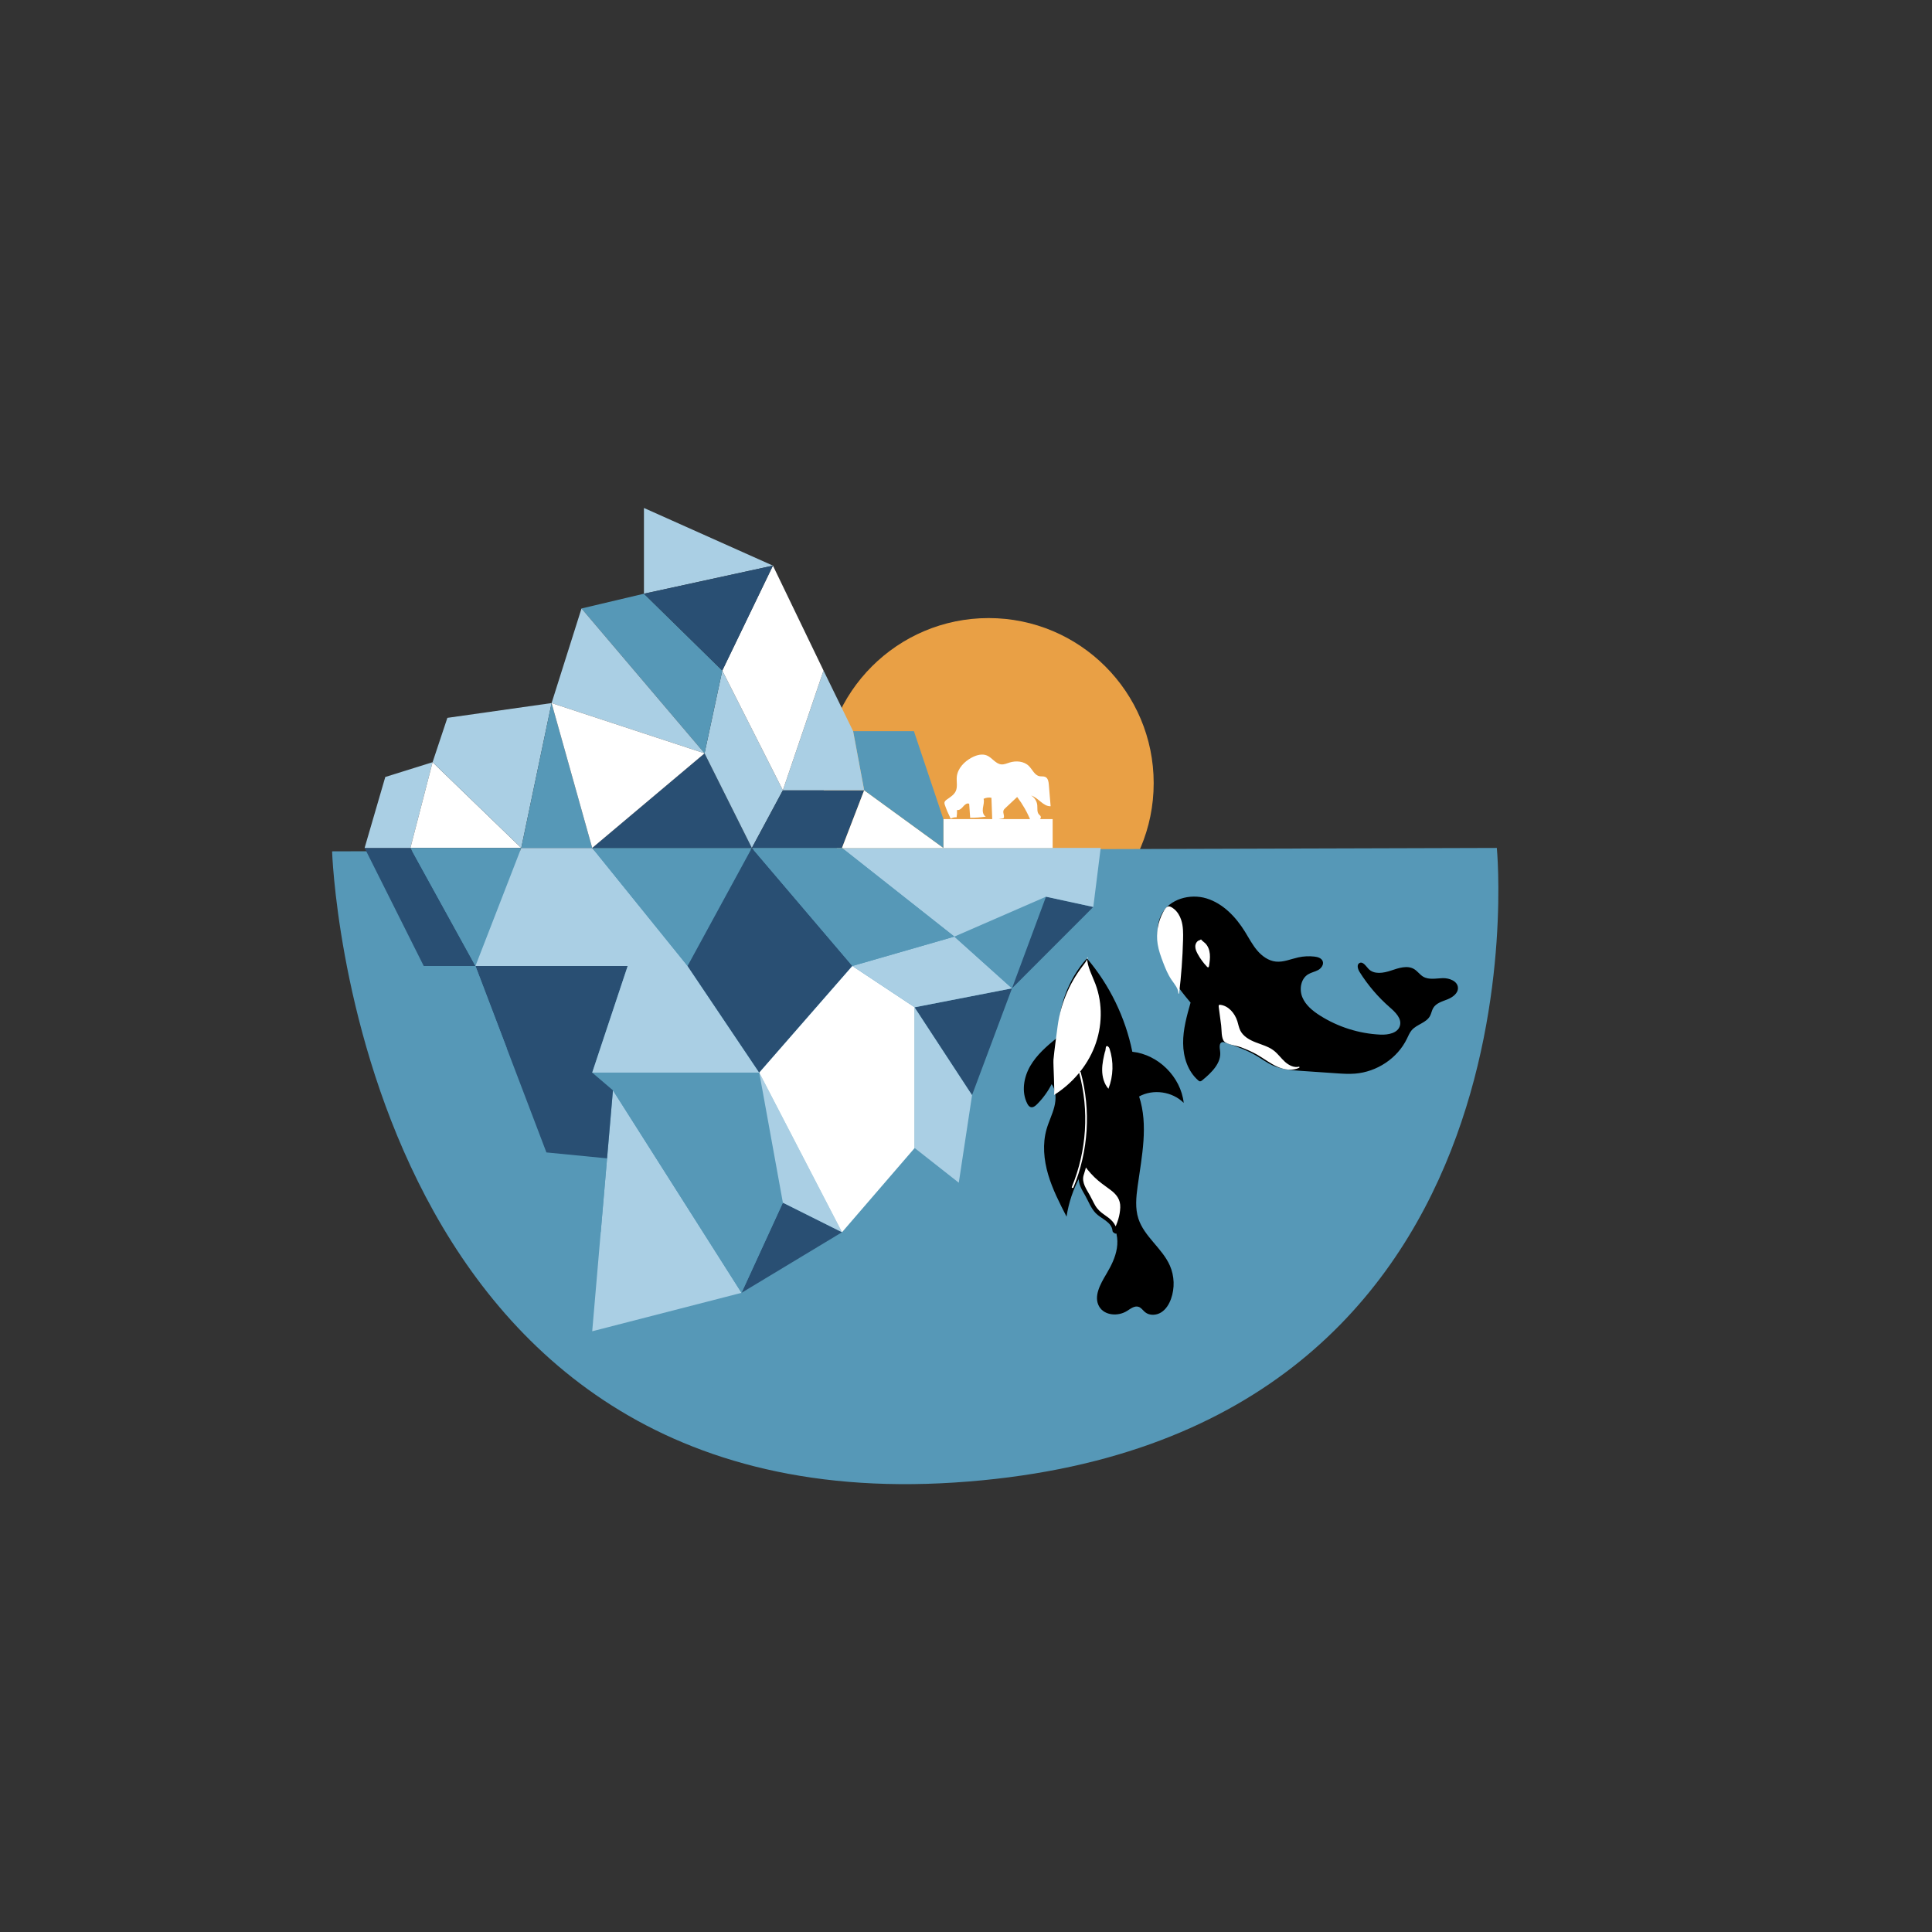<?xml version="1.0" encoding="utf-8"?>
<!-- Generator: Adobe Illustrator 25.0.0, SVG Export Plug-In . SVG Version: 6.00 Build 0)  -->
<svg version="1.1" xmlns="http://www.w3.org/2000/svg" xmlns:xlink="http://www.w3.org/1999/xlink" x="0px" y="0px"
	 viewBox="0 0 566.93 566.93" style="enable-background:new 0 0 566.93 566.93;" xml:space="preserve">
<rect x="0" y="0" width="566.93" height="566.93" fill="#333333" stroke="none"/>
<style type="text/css">
	.st0{fill:#E9A045;}
	.st1{fill:#5698B7;}
	.st2{fill:#AACFE4;}
	.st3{fill:#294F73;}
	.st4{fill:#FFFFFF;}
	.st5{fill:none;}
</style>
<g id="Layer_1">
</g>
<g id="Layer_2">
	<circle class="st0" cx="290.1" cy="229.81" r="48.44"/>
	<path class="st1" d="M97.45,249.82l341.78-1c0,0,17.13,174.86-159.18,186.22S97.45,249.82,97.45,249.82z"/>
	<polygon class="st1" points="173.78,390.65 217.59,379.37 207.61,411.9 	"/>
	<polygon class="st2" points="173.78,390.65 179.86,319.95 217.59,379.37 	"/>
	<polygon class="st3" points="217.59,379.37 229.73,352.92 247.08,361.59 	"/>
	<polygon class="st1" points="222.8,314.75 173.78,314.75 179.86,319.95 217.59,379.37 229.73,352.92 	"/>
	<polygon class="st2" points="222.8,314.75 247.08,361.59 229.73,352.92 	"/>
	<polygon class="st1" points="160.34,338.17 176.28,361.59 178.14,339.91 	"/>
	<polygon class="st3" points="139.52,283.46 160.34,338.17 178.14,339.91 179.86,319.95 173.78,314.75 184.19,283.46 	"/>
	<polygon class="st2" points="222.8,314.75 173.78,314.75 184.19,283.46 201.76,283.46 	"/>
	<polygon class="st1" points="124.34,283.46 139.52,283.46 148.74,307.7 	"/>
	<polygon class="st3" points="106.99,248.82 120.43,248.82 139.52,283.46 124.34,283.46 	"/>
	<polygon class="st2" points="126.94,223.66 113.06,228 106.99,248.82 120.43,248.82 	"/>
	<polygon class="st4" points="152.96,248.82 120.43,248.82 126.94,223.66 	"/>
	<polygon class="st1" points="152.96,248.82 139.52,283.46 120.43,248.82 	"/>
	<polygon class="st2" points="173.78,248.82 152.96,248.82 139.52,283.46 201.76,283.46 	"/>
	<polygon class="st1" points="220.63,248.82 173.78,248.82 201.76,283.46 	"/>
	<polygon class="st3" points="222.8,314.75 250.12,283.46 220.63,248.82 201.76,283.46 	"/>
	<polygon class="st4" points="247.08,361.59 268.4,336.87 268.4,295.58 250.12,283.46 222.8,314.75 	"/>
	<polygon class="st2" points="281.35,347.06 268.4,336.87 268.4,295.58 285.25,321.32 	"/>
	<polygon class="st3" points="296.96,290.02 285.25,321.32 268.4,295.58 	"/>
	<polygon class="st2" points="250.12,283.46 280.05,274.84 296.96,290.02 268.4,295.58 	"/>
	<polygon class="st1" points="296.96,290.02 306.94,263.13 280.05,274.84 	"/>
	<polygon class="st3" points="296.96,290.02 320.82,266.14 306.94,263.13 	"/>
	<polygon class="st2" points="280.05,274.84 247.08,248.82 322.99,248.82 320.82,266.14 306.94,263.13 	"/>
	<polygon class="st2" points="131.28,210.65 126.94,223.66 152.96,248.82 161.86,206.31 	"/>
	<polygon class="st1" points="161.86,206.31 152.96,248.82 173.78,248.82 	"/>
	<polygon class="st5" points="161.86,206.31 206.75,221.06 173.78,248.82 	"/>
	<polygon class="st3" points="173.78,248.82 220.63,248.82 206.75,221.06 	"/>
	<polygon class="st2" points="220.63,248.82 229.73,231.9 211.95,196.77 206.75,221.06 	"/>
	<polygon class="st3" points="229.73,231.9 253.59,231.9 247.08,248.82 220.63,248.82 	"/>
	<polygon class="st4" points="253.59,231.9 247.08,248.82 276.83,248.82 	"/>
	<rect x="276.83" y="240.36" class="st4" width="32.06" height="8.46"/>
	<polygon class="st1" points="250.34,214.55 268.18,214.55 276.83,240.36 276.83,248.82 253.59,231.9 	"/>
	<polygon class="st2" points="229.73,231.9 253.59,231.9 250.34,214.55 241.66,196.77 	"/>
	<polygon class="st5" points="241.66,196.77 268.18,214.55 250.34,214.55 	"/>
	<polygon class="st5" points="211.95,196.77 229.73,231.9 241.66,196.77 226.81,165.98 	"/>
	<polygon class="st5" points="226.81,165.98 188.96,174.22 211.95,196.77 	"/>
	<polygon class="st2" points="188.96,174.22 188.96,149.06 226.81,165.98 	"/>
	<polygon class="st1" points="188.96,174.22 170.64,178.55 206.75,221.06 211.95,196.77 	"/>
	<polygon class="st2" points="170.64,178.55 161.86,206.31 206.75,221.06 	"/>
	<polygon class="st4" points="161.86,206.31 173.78,248.82 206.75,221.06 	"/>
	<polygon class="st4" points="226.81,165.98 211.95,196.77 229.73,231.9 241.66,196.77 	"/>
	<polygon class="st3" points="211.95,196.77 188.96,174.22 226.81,165.98 	"/>
	<polygon class="st1" points="220.63,248.82 247.08,248.82 280.05,274.84 250.12,283.46 	"/>
	<path d="M310.61,304.34c-0.32-8.39,2.73-16.86,8.34-23.11c6.65,7.82,11.28,17.34,13.32,27.4c7.62,0.81,14.23,7.38,15.08,15
		c-3.34-3.34-8.94-4.15-13.09-1.88c2.76,8.42,0.79,17.55-0.43,26.33c-0.44,3.17-0.77,6.48,0.22,9.52c1.72,5.3,7.02,8.7,9.25,13.8
		c1.33,3.04,1.45,6.59,0.33,9.72c-0.56,1.58-1.48,3.1-2.9,3.99c-1.42,0.89-3.41,1-4.71-0.06c-0.64-0.52-1.11-1.3-1.9-1.57
		c-1.2-0.41-2.37,0.56-3.45,1.23c-2.58,1.61-6.52,1.35-8.09-1.26c-1.78-2.96,0.3-6.64,2.07-9.61c1.4-2.35,2.66-4.85,3.09-7.56
		c0.43-2.71-0.07-5.66-1.84-7.75c-0.91-1.07-2.1-1.86-3.13-2.81c-2.96-2.75-4.44-6.7-5.82-10.49c-2.01,3.65-3.36,7.66-3.98,11.78
		c-2.06-4.01-4.13-8.04-5.4-12.36c-1.27-4.32-1.7-8.99-0.46-13.32c0.64-2.22,1.7-4.3,2.27-6.54c0.57-2.24,0.57-4.78-0.78-6.66
		c-1.12,2.19-2.59,4.21-4.34,5.95c-0.49,0.48-1.13,0.98-1.79,0.8c-0.49-0.13-0.81-0.61-1.04-1.06c-1.74-3.42-1.04-7.68,0.88-11
		c1.92-3.32,4.89-5.88,7.87-8.3"/>
	<path class="st4" d="M324.33,308.25c-0.47,1.9-0.93,3.83-0.91,5.79c0.02,1.96,0.55,3.98,1.84,5.45c1.46-3.73,1.58-7.98,0.32-11.79
		c-0.15-0.45-0.68-0.98-0.98-0.61c-0.08,0.1-0.1,0.23-0.12,0.36c-0.06,0.48-0.13,0.96-0.19,1.44"/>
	<path class="st4" d="M319.3,280.91c-0.37,1.02-1.09,1.88-1.75,2.75c-3.88,5.08-6.38,11.21-7.21,17.54
		c-0.42,3.23-0.89,6.49-1.21,9.75c-0.11,1.1,0.46,10.18,0.13,10.39c5.32-3.34,9.65-8.34,11.93-14.19s2.46-12.56,0.24-18.44
		c-0.95-2.5-2.33-4.93-2.45-7.61"/>
	<g>
		<path class="st4" d="M327.05,361.17c-0.03-1.31-0.96-2.43-1.99-3.24c-1.03-0.81-2.22-1.43-3.12-2.38
			c-0.88-0.91-1.44-2.08-1.99-3.22c-0.87-1.81-2.63-4.21-2.8-6.22c-0.13-1.5,1.63-4.26,0.72-5.69c1.72,2.71,3.97,5.09,6.57,6.98
			c1.74,1.26,3.76,2.44,4.54,4.44c0.43,1.11,0.41,2.35,0.26,3.54c-0.27,2.09-0.92,4.13-1.91,5.99"/>
		<g>
			<path d="M327.68,361.17c-0.18-2.24-1.89-3.53-3.61-4.71c-1.11-0.76-2.02-1.57-2.7-2.74c-0.57-0.98-1.02-2.02-1.58-3.01
				c-0.97-1.72-2.39-3.68-1.84-5.74c0.41-1.54,1.3-3.31,0.47-4.85c-0.36,0.21-0.72,0.42-1.08,0.63c1.1,1.7,2.36,3.28,3.81,4.69
				c1.43,1.4,3.04,2.5,4.65,3.68c1.8,1.33,3.01,2.85,2.93,5.19c-0.08,2.34-0.84,4.68-1.92,6.75c-0.37,0.71,0.71,1.34,1.08,0.63
				c1.86-3.56,3.47-8.86,0.32-12.16c-1.46-1.52-3.39-2.53-4.98-3.9c-1.86-1.6-3.46-3.46-4.79-5.52c-0.44-0.67-1.46-0.08-1.08,0.63
				c0.74,1.38-0.65,3.44-0.79,4.87c-0.17,1.82,0.98,3.65,1.84,5.16c0.99,1.74,1.71,3.76,3.11,5.22c1.57,1.64,4.72,2.58,4.93,5.17
				C326.49,361.97,327.74,361.97,327.68,361.17L327.68,361.17z"/>
		</g>
	</g>
	<g>
		<path class="st4" d="M316.66,314.82c3,11.06,2.23,22.9-2.14,33.49c-0.12,0.3,0.36,0.43,0.48,0.13c4.4-10.67,5.15-22.62,2.14-33.75
			C317.06,314.37,316.58,314.5,316.66,314.82L316.66,314.82z"/>
	</g>
	<path d="M349.82,294.75c-5.25-6.14-10.4-13.29-10.16-21.37c0.05-1.74,0.37-3.49,1.16-5.04c2.31-4.53,8.36-6.2,13.22-4.71
		c4.86,1.49,8.6,5.44,11.28,9.76c1.15,1.86,2.16,3.82,3.57,5.49c1.41,1.67,3.31,3.06,5.49,3.29c2.23,0.24,4.39-0.75,6.59-1.23
		c1.55-0.34,3.16-0.42,4.73-0.24c0.98,0.11,2.1,0.44,2.44,1.37c0.37,0.99-0.42,2.07-1.34,2.58c-0.93,0.51-2.01,0.69-2.92,1.24
		c-2.17,1.3-2.68,4.41-1.72,6.74c0.97,2.34,3.04,4.02,5.17,5.37c5.29,3.36,11.46,5.31,17.72,5.6c2.29,0.11,5.17-0.43,5.76-2.65
		c0.56-2.09-1.35-3.93-2.98-5.35c-3.44-3-6.43-6.5-8.86-10.37c-0.53-0.84-0.92-2.15-0.06-2.63c1.01-0.56,1.88,0.86,2.66,1.7
		c1.6,1.72,4.4,1.26,6.63,0.5c2.23-0.75,4.79-1.63,6.79-0.41c0.97,0.6,1.64,1.61,2.62,2.2c1.68,1,3.8,0.5,5.75,0.44
		c1.95-0.05,4.37,0.87,4.46,2.82c0.08,1.64-1.57,2.81-3.1,3.42c-1.53,0.6-3.3,1.09-4.14,2.5c-0.44,0.73-0.55,1.62-0.96,2.37
		c-1.09,2.01-3.86,2.43-5.36,4.16c-0.63,0.74-0.99,1.66-1.42,2.53c-2.79,5.76-8.85,9.72-15.23,10.22c-1.87,0.15-3.74,0.02-5.61-0.11
		c-3.32-0.23-6.63-0.45-9.95-0.68c-2.89-0.2-5.86-0.41-8.51-1.59c-1.75-0.78-3.3-1.95-4.95-2.92c-2.83-1.67-5.96-2.75-9.07-3.81
		c-0.28-0.1-0.57-0.19-0.86-0.13c-0.96,0.2-0.78,1.59-0.64,2.56c0.52,3.47-2.47,6.37-5.19,8.6c-0.24,0.2-0.53,0.4-0.83,0.32
		c-0.13-0.04-0.24-0.12-0.34-0.21c-3.09-2.64-4.45-6.87-4.48-10.94c-0.04-4.06,1.08-8.04,2.19-11.95"/>
	<path class="st4" d="M352.07,275.88c-0.78,0.15-1.29,0.98-1.32,1.77c-0.03,0.8,0.31,1.56,0.69,2.26c0.74,1.37,1.67,2.64,2.74,3.76
		c0.1,0.1,0.23,0.22,0.37,0.18c0.15-0.04,0.2-0.23,0.23-0.38c0.18-1.17,0.35-2.35,0.24-3.52c-0.11-1.18-0.53-2.36-1.38-3.18
		c-0.4-0.38-0.88-0.67-1.21-1.11"/>
	<path class="st4" d="M345.79,291.56c0-1.5-1.12-2.73-1.97-3.97c-1.1-1.59-1.83-3.39-2.52-5.19c-0.66-1.74-1.3-3.5-1.59-5.34
		c-0.52-3.22,0.08-6.59,1.63-9.45c0.92-1.71,1.56-2.2,3.19-0.86c0.99,0.81,1.69,1.99,2.08,3.19c0.62,1.87,0.6,3.88,0.55,5.85
		c-0.14,5.27-0.53,10.54-1.16,15.77"/>
	<path class="st4" d="M381.3,313.3c-2,1-4.43,0.63-6.47-0.28c-2.04-0.91-3.82-2.3-5.75-3.43c-1.6-0.93-3.29-1.66-5.02-2.31
		c-1.2-0.45-3.93-0.75-4.81-1.66c-0.92-0.94-0.74-3.47-0.91-4.73c-0.24-1.82-0.48-3.64-0.72-5.45c-0.03-0.2-0.03-0.46,0.15-0.56
		c0.09-0.05,0.19-0.04,0.28-0.03c2.45,0.28,4.31,2.49,5.05,4.85c0.28,0.91,0.44,1.87,0.87,2.73c0.88,1.73,2.72,2.75,4.53,3.45
		c1.81,0.7,3.74,1.22,5.28,2.4c1.23,0.95,2.13,2.26,3.28,3.3s2.73,1.84,4.22,1.41"/>
	<path class="st4" d="M278.84,239.96c-0.61-1.22-1.14-2.47-1.58-3.76c-0.08-0.22-0.15-0.46-0.12-0.69c0.06-0.4,0.4-0.68,0.73-0.91
		c0.99-0.7,2.1-1.37,2.6-2.47c0.57-1.27,0.17-2.75,0.29-4.14c0.23-2.5,2.21-4.54,4.43-5.71c1.36-0.71,3-1.18,4.41-0.59
		c1.54,0.65,2.54,2.45,4.21,2.61c0.84,0.08,1.64-0.29,2.44-0.54c1.92-0.6,4.23-0.41,5.66,1.01c1.05,1.04,1.67,2.72,3.12,3
		c0.58,0.11,1.21-0.03,1.74,0.23c0.76,0.37,0.93,1.37,1,2.22c0.18,2.12,0.35,4.25,0.53,6.37c-2.22,0.07-3.59-2.52-5.72-3.15
		c1,0.59,1.69,1.68,1.8,2.84c0.09,0.94-0.14,2.02,0.5,2.71c0.17,0.18,0.38,0.32,0.49,0.54c0.25,0.54-0.33,1.11-0.89,1.3
		c-0.65,0.23-1.36,0.25-2.02,0.06c-1-2.51-2.35-4.87-3.98-7.02c-1.15,1.08-2.3,2.16-3.45,3.24c-0.23,0.22-0.47,0.45-0.57,0.75
		c-0.24,0.74,0.44,1.63,0,2.27c-1.1,0.19-2.19,0.37-3.29,0.56c-0.08-2.2-0.16-4.39-0.24-6.59c-0.77-0.15-1.59-0.05-2.3,0.3
		c0.24,0.9-0.08,1.84-0.21,2.76s0.04,2.04,0.86,2.47c-1.52,0.23-3.06,0.34-4.59,0.34c-0.1-1.37-0.19-2.73-0.29-4.1
		c-0.64-0.37-1.36,0.31-1.84,0.88c-0.44,0.53-1.05,1.07-1.73,0.93c0.03,0.72-0.01,1.44-0.12,2.15c-0.61-0.05-1.23,0.1-1.76,0.41"/>
</g>
</svg>
